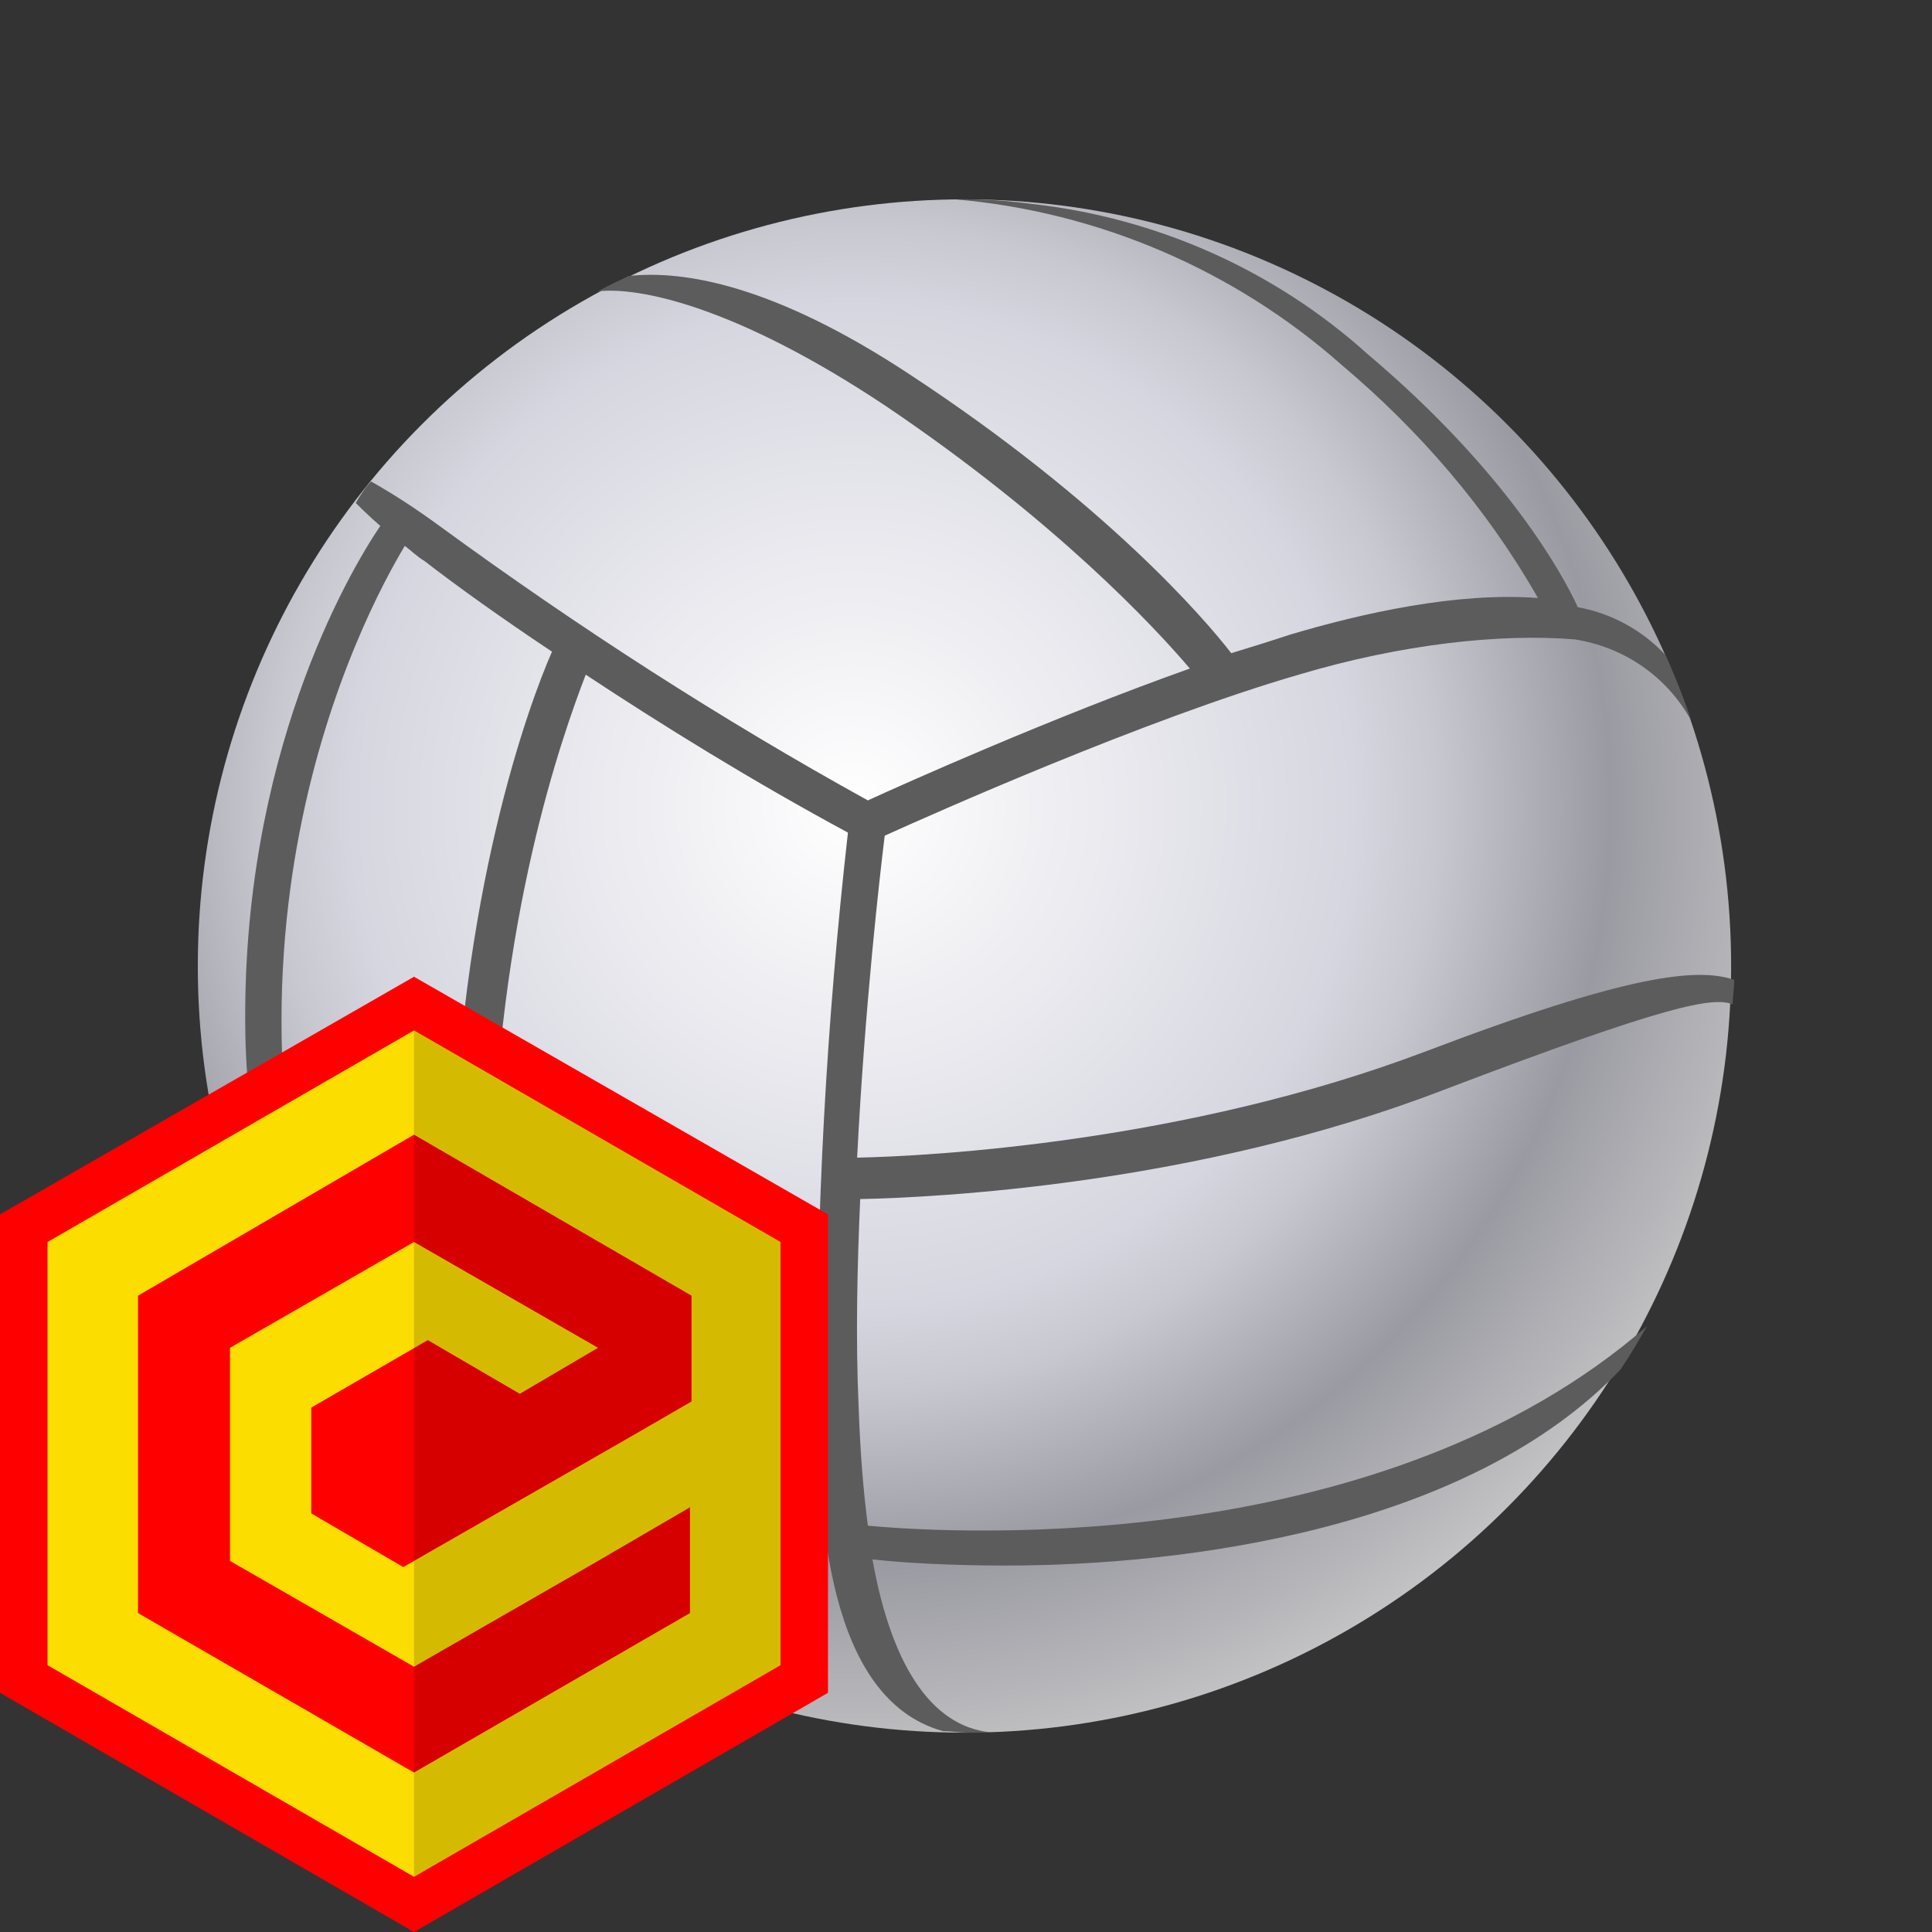 <svg class="S" xmlns="http://www.w3.org/2000/svg" id="Layer_1" x="0" y="0" version="1.1" viewBox="0 0 126 126" xml:space="preserve"><rect x="0" y="0" width="126" height="126" fill="#333333" stroke="none"/><defs/><style>.st3{fill:red}</style><g id="Layer_2_5_"><radialGradient id="SVGID_1_" cx="61.931" cy="533.344" r="77.22" gradientTransform="translate(-5.297 -472.23) scale(.984)" gradientUnits="userSpaceOnUse"><stop offset="0" stop-color="#fff"/><stop offset=".43" stop-color="#d6d6e0"/><stop offset=".5" stop-color="#c8c8d1"/><stop offset=".62" stop-color="#a3a3ab"/><stop offset=".65" stop-color="#9a9aa2"/><stop offset=".89" stop-color="#d1d1d1"/></radialGradient><circle cx="62.9" cy="63" r="50" fill="url(#SVGID_1_)"/><path fill="#5c5c5c" d="M92.9 68.6c-15.6 5.9-32.2 6.8-37 6.9.5-9.9 1.5-18.6 1.8-21 3.1-1.4 17-7.6 27-10.5 6.7-2 13.2-2.7 18-2.3 3.2.5 6 2.4 7.6 5.3-.5-1.5-1.1-3-1.7-4.3-1.5-1.6-3.5-2.7-5.7-3.1-1-2.2-4.7-8.9-13.7-16.5-6.1-5.5-13.8-8.9-21.9-9.8-1.5-.2-2.9-.3-4.4-.3h-.6c9.3.8 18.2 4.6 25.2 10.8 5.1 4.3 9.5 9.4 12.8 15.2-5.3-.4-11.5 1-16.2 2.4-1.2.4-2.5.8-3.8 1.2-1.7-2.2-8.2-9.8-21-18.2-8.8-5.8-14.7-6.8-18.3-6.4-.6.3-1.3.6-2 1 2.6-.3 8.9.9 18.8 7.5C68.9 34 75.3 40.9 77.6 43.6c-9 3.2-18.6 7.5-21 8.6-9.6-5.3-18.9-11.3-27.8-17.8-1.5-1.1-3-2.1-4.6-3-.4.4-.7.9-1 1.4.3.3.8.8 1.6 1.5-2.1 3.1-9.1 15.1-8.8 33.1.1 6.9 2.1 17.3 5.7 23.7.7 1.1 1.6 2.2 2.4 3.2l-1-2.7c-11.2-29.4.6-51.5 3.3-56 .4.3.8.7 1.3 1 2.2 1.7 5 3.7 8.3 5.9-1.5 3.4-6.1 15.9-6.5 34.9-.4 18.2 4.9 26 10.8 30.1 1.4.7 2.8 1.4 4.3 2-6.2-3.5-12.9-12.1-12.5-32 .3-17.6 4.6-29.6 6.1-33.5 5 3.3 10.8 6.9 17.1 10.3-1.4 12.4-2.1 24.9-2 37.4.1 7 .6 19.1 8.2 21.2.5 0 1.1.1 1.6.1h1.8c-3.9-.2-6.7-4-8-11.3 1.8.2 4.8.4 8.7.4 11.8 0 30.2-2.4 40.1-12.8.6-.9 1.2-1.9 1.7-2.8-17.1 14.9-44.5 13.6-50.8 13-.3-2.3-.5-4.8-.6-7.7-.2-4.4-.1-9.1.1-13.6 4.8-.1 21.9-.9 38-7.1 14.7-5.6 17.6-6.1 18.9-5.6 0-.5.1-1 .1-1.6-2.4-.8-6.8-.4-20.2 4.7z"/><circle cx="62.9" cy="63.2" r="49.7" fill="none"/></g><path d="M27 63.7L0 79.2v31.2L27 126l27-15.6V79.2L27 63.7z" class="st3"/><path fill="#fcdd00" d="M27 122.4L3.1 108.6V81L27 67.2 50.9 81v27.6L27 122.4z"/><path d="M39 101.8l-12 6.9-12-6.9V87.9L27 81l12 6.9-5.1 3-6-3.5-7.6 4.4v6.9l6 3.5 15-8.6 3.8-2.2v-6.9L27 74 9 84.5v20.7l18 10.4 18-10.4v-6.9l-6 3.5z" class="st3"/><path d="M27 67.2v55.2l23.9-13.8V81L27 67.2z" opacity=".16"/></svg>
